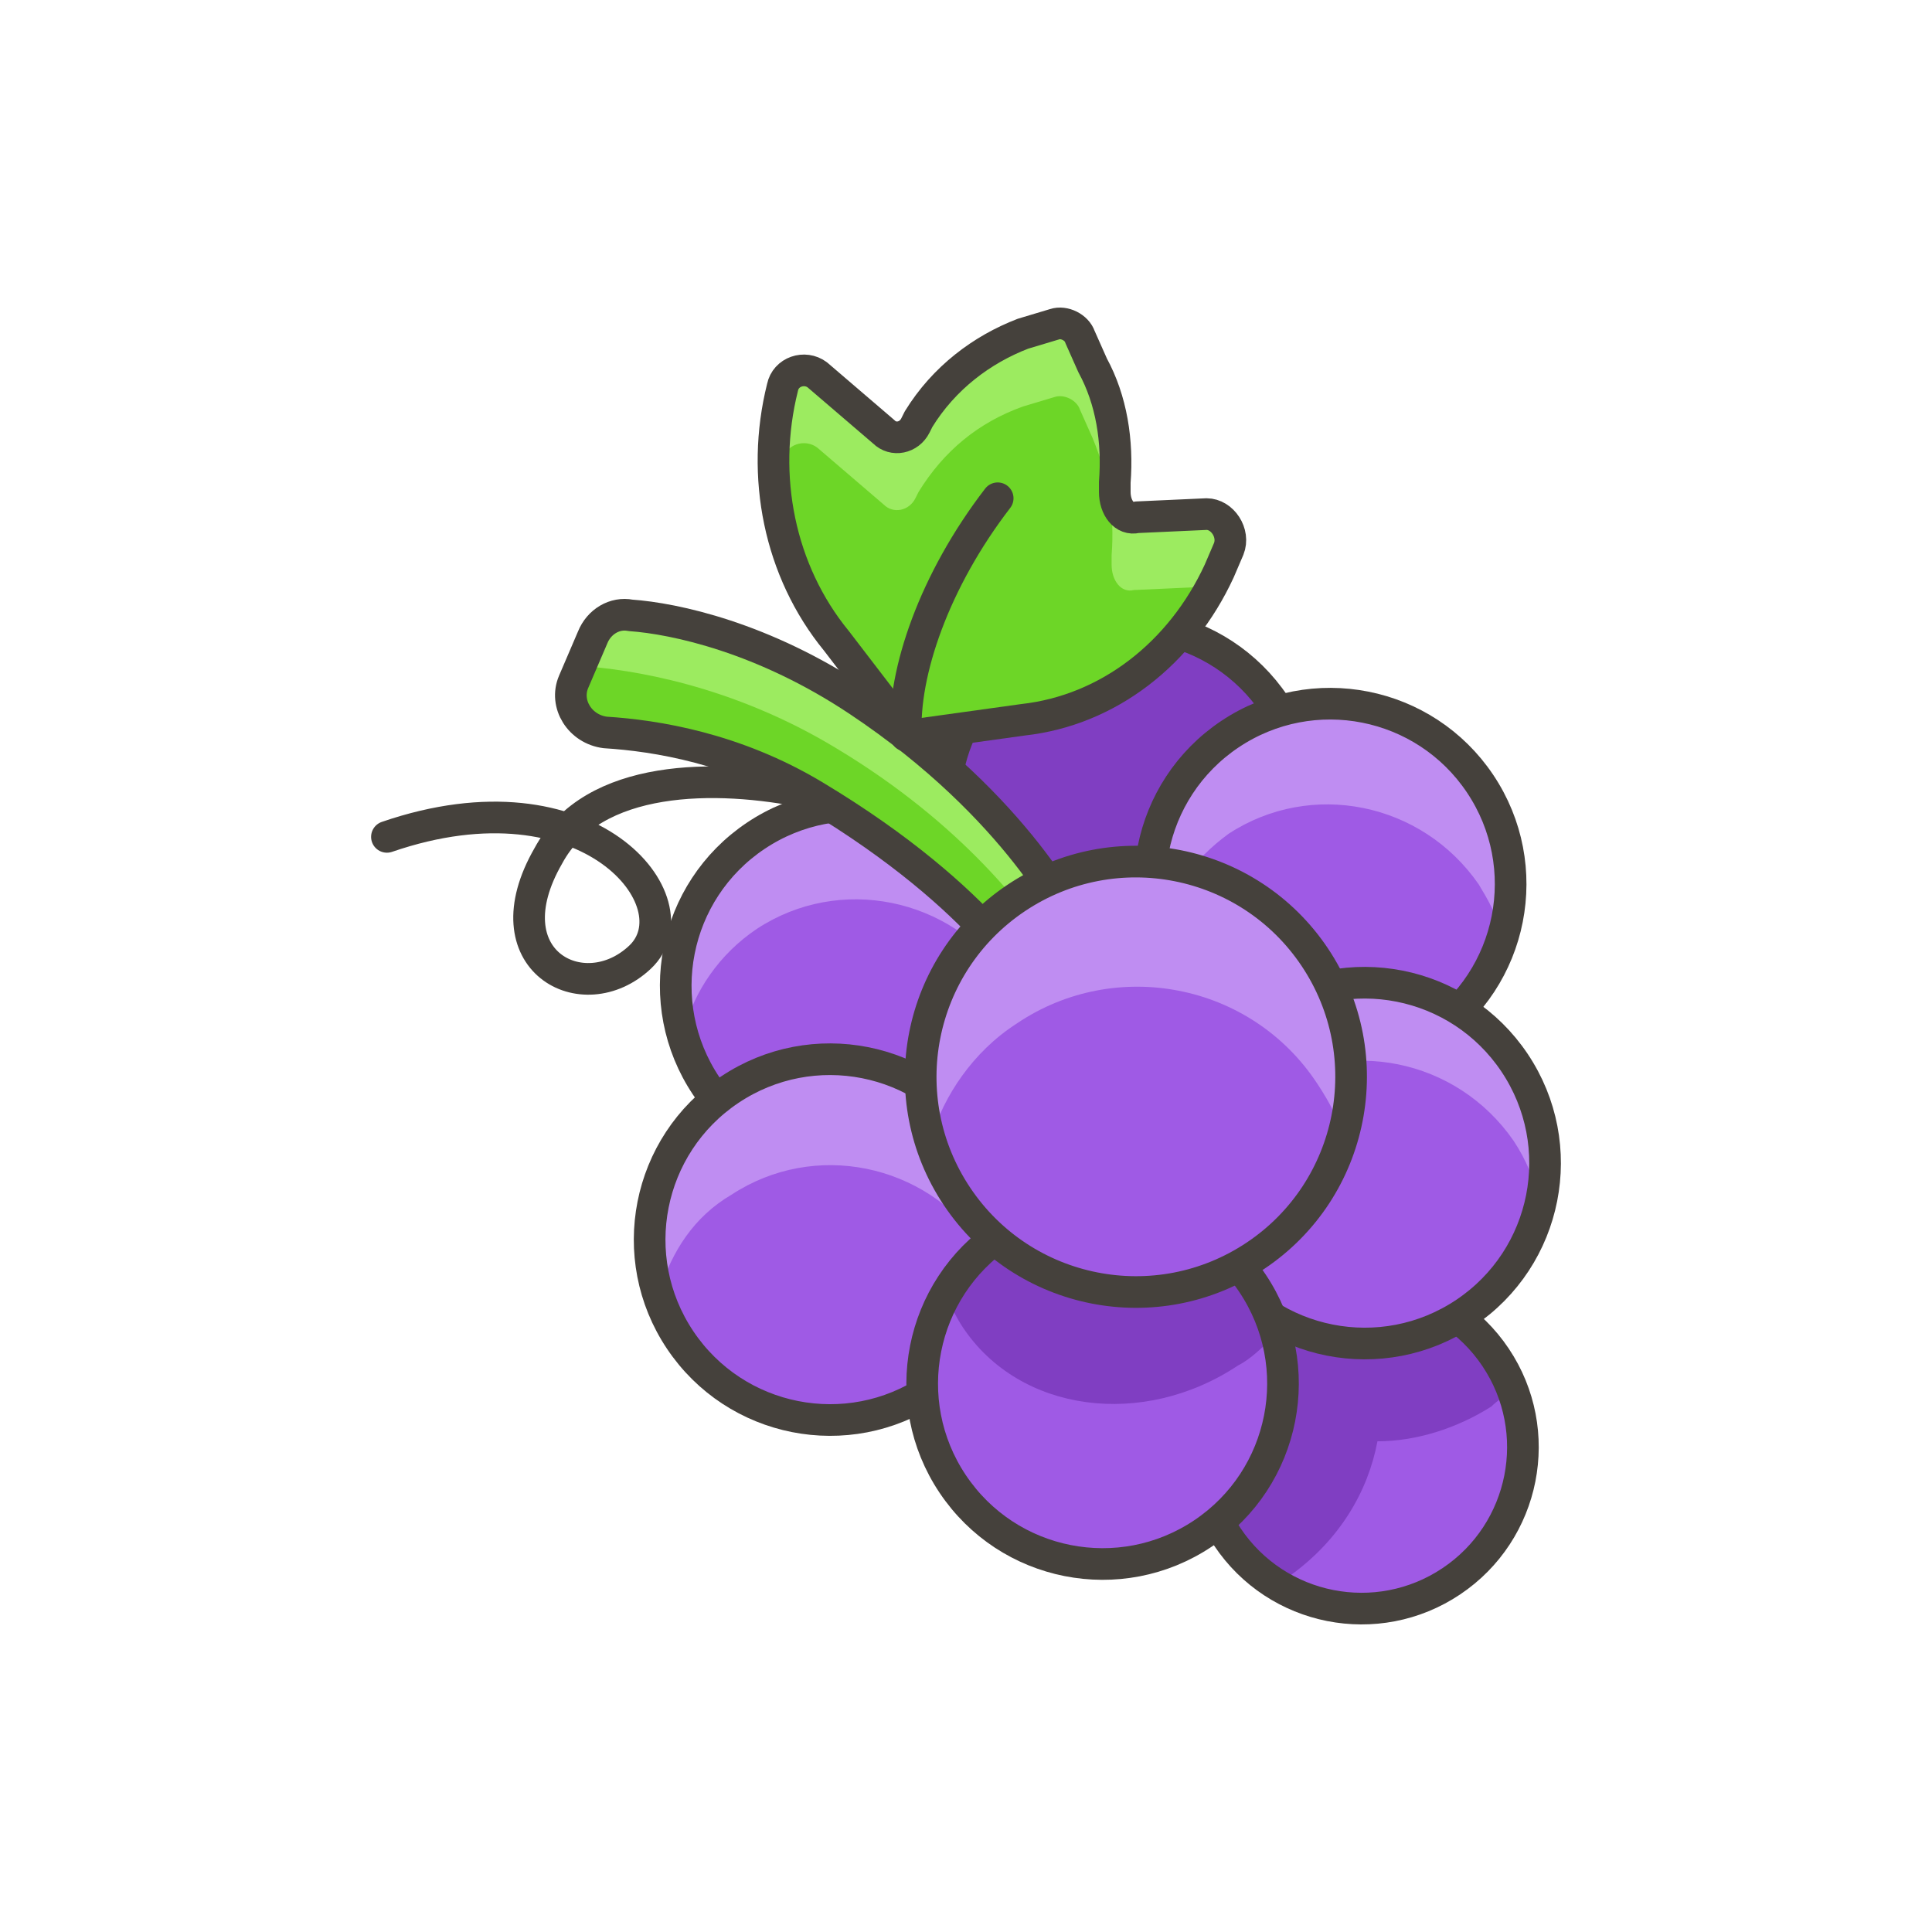 <svg clip-rule="evenodd" fill-rule="evenodd" stroke-linecap="round" stroke-linejoin="round" stroke-miterlimit="10" viewBox="0 0 1024 1024" xmlns="http://www.w3.org/2000/svg"><path d="m17.2 18.1c-2.9-.6-6.8-.6-8.2 2-1.9 3.3 1.1 4.9 2.9 3.2s-1.6-6-8-3.8" fill="none" stroke="#45413c" transform="matrix(16.773 0 0 16.773 139.662 116.488)"/><circle cx="34.7" cy="38.8" fill="#9f5ae5" r="5.1" transform="matrix(13.936 -9.334 9.334 13.936 -124.11 550.216)"/><path d="m39.4 37c-.2.2-.4.3-.6.5-1.1.7-2.4 1.1-3.6 1.1-.3 1.6-1.2 3.1-2.7 4.2-.2.2-.5.3-.8.4-.5-.4-1-.8-1.4-1.4-1.2-1.8-1.1-4 0-5.7.4-.5.8-1 1.4-1.4.7-.5 1.5-.8 2.3-.8 1.8-.2 3.7.6 4.8 2.2.3.2.5.5.6.9z" fill="#803ec2" fill-rule="nonzero" transform="matrix(16.773 0 0 16.773 139.662 116.488)"/><circle cx="34.7" cy="38.8" fill="none" r="5.1" stroke="#45413c" transform="matrix(13.936 -9.334 9.334 13.936 -124.11 550.216)"/><circle cx="27.2" cy="18.5" fill="#803ec2" r="5.7" stroke="#45413c" transform="matrix(13.936 -9.334 9.334 13.936 44.46 422.965)"/><circle cx="18.7" cy="24.2" fill="#9f5ae5" r="5.7" transform="matrix(13.936 -9.334 9.334 13.936 -32.727 359.715)"/><path d="m15.6 22.4c2.6-1.7 6.1-1 7.9 1.6.4.5.6 1.1.8 1.7.4-1.5.2-3.2-.8-4.7-1.7-2.6-5.3-3.3-7.9-1.6-2.1 1.4-2.9 3.9-2.3 6.2.3-1.2 1.1-2.4 2.3-3.2z" fill="#bf8df2" fill-rule="nonzero" transform="matrix(16.773 0 0 16.773 139.662 116.488)"/><circle cx="18.7" cy="24.2" fill="none" r="5.7" stroke="#45413c" transform="matrix(13.936 -9.334 9.334 13.936 -32.727 359.715)"/><circle cx="17.9" cy="32.2" fill="#9f5ae5" r="5.7" transform="matrix(13.936 -9.334 9.334 13.936 -110.075 375.364)"/><path d="m14.8 30.8c2.6-1.7 6.1-1 7.9 1.6.3.5.6 1 .7 1.5.5-1.6.3-3.3-.7-4.8-1.7-2.6-5.3-3.3-7.9-1.6-2.1 1.4-3 4-2.3 6.4.4-1.3 1.1-2.4 2.3-3.1z" fill="#bf8df2" fill-rule="nonzero" transform="matrix(16.773 0 0 16.773 139.662 116.488)"/><circle cx="17.9" cy="32.2" fill="none" r="5.7" stroke="#45413c" transform="matrix(13.936 -9.334 9.334 13.936 -110.075 375.364)"/><circle cx="33.7" cy="21" fill="#9f5ae5" r="5.7" transform="matrix(13.936 -9.334 9.334 13.936 39.397 490.484)"/><path d="m30.5 19.4c2.6-1.7 6.1-1 7.9 1.6.3.5.6 1 .7 1.6.5-1.6.2-3.3-.7-4.8-1.7-2.6-5.3-3.3-7.9-1.6-2.1 1.4-3 4-2.3 6.3.4-1.2 1.2-2.3 2.3-3.1z" fill="#bf8df2" fill-rule="nonzero" transform="matrix(16.773 0 0 16.773 139.662 116.488)"/><circle cx="33.7" cy="21" fill="none" r="5.7" stroke="#45413c" transform="matrix(13.936 -9.334 9.334 13.936 39.397 490.484)"/><circle cx="34.8" cy="29.8" fill="#9f5ae5" r="5.7" transform="matrix(13.936 -9.334 9.334 13.936 -39.819 526.007)"/><path d="m31.6 27.5c2.6-1.7 6.1-1 7.9 1.6.4.6.7 1.3.8 2 .3-1.5.1-3-.8-4.4-1.7-2.6-5.3-3.3-7.9-1.6-2 1.3-2.9 3.7-2.4 5.9.4-1.4 1.2-2.7 2.4-3.5z" fill="#bf8df2" fill-rule="nonzero" transform="matrix(16.773 0 0 16.773 139.662 116.488)"/><circle cx="34.8" cy="29.8" fill="none" r="5.7" stroke="#45413c" transform="matrix(13.936 -9.334 9.334 13.936 -39.819 526.007)"/><circle cx="26.5" cy="36.8" fill="#9f5ae5" r="5.7" transform="matrix(13.936 -9.334 9.334 13.936 -128.399 467.847)"/><path d="m31.9 35.3c-.3.3-.7.7-1.1.9-3 2-6.9 1.5-8.7-1.2-.2-.3-.4-.7-.5-1 .4-.7 1-1.4 1.8-1.9 2.6-1.7 6.1-1 7.9 1.6.3.4.5 1 .6 1.6z" fill="#803ec2" fill-rule="nonzero" transform="matrix(16.773 0 0 16.773 139.662 116.488)"/><circle cx="26.5" cy="36.8" fill="none" r="5.7" stroke="#45413c" transform="matrix(13.936 -9.334 9.334 13.936 -128.399 467.847)"/><path d="m25.6 22.3s-1.7-3.7-6.8-7.1c-3-2-5.8-2.6-7.2-2.7-.5-.1-1 .2-1.2.7l-.6 1.4c-.3.7.2 1.5 1 1.6 1.6.1 4.1.5 6.6 2 5.5 3.3 7 6.3 7 6.3z" fill="#6dd627" fill-rule="nonzero" transform="matrix(16.773 0 0 16.773 139.662 116.488)"/><path d="m18.1 16.7c4 2.4 6.1 5.2 6.9 6.5l.5-.9s-1.7-3.7-6.8-7.1c-3-2-5.8-2.6-7.2-2.7-.5-.1-1 .2-1.2.7l-.3.9c1.6.1 4.8.6 8.1 2.6z" fill="#9ceb60" fill-rule="nonzero" transform="matrix(16.773 0 0 16.773 139.662 116.488)"/><path d="m25.6 22.3s-1.7-3.7-6.8-7.1c-3-2-5.8-2.6-7.2-2.7-.5-.1-1 .2-1.2.7l-.6 1.4c-.3.7.2 1.5 1 1.6 1.6.1 4.1.5 6.6 2 5.5 3.3 7 6.3 7 6.3z" fill="none" stroke="#45413c" transform="matrix(16.773 0 0 16.773 139.662 116.488)"/><circle cx="27.6" cy="27.1" fill="#9f5ae5" r="6.8" transform="matrix(13.936 -9.334 9.334 13.936 -35.537 450.684)"/><path d="m23.8 25.4c3.1-2.1 7.4-1.3 9.5 1.9.4.6.7 1.2.9 1.8.6-1.9.3-4-.9-5.8-2.1-3.1-6.3-4-9.5-1.9-2.6 1.7-3.6 4.8-2.7 7.6.4-1.3 1.3-2.7 2.7-3.6z" fill="#bf8df2" fill-rule="nonzero" transform="matrix(16.773 0 0 16.773 139.662 116.488)"/><circle cx="27.6" cy="27.1" fill="none" r="6.8" stroke="#45413c" transform="matrix(13.936 -9.334 9.334 13.936 -35.537 450.684)"/><g transform="matrix(16.773 0 0 16.773 139.662 116.488)"><path d="m16.4 5.3c.1-.5.7-.7 1.1-.4l2.1 1.8c.3.3.8.2 1-.2l.1-.2c.8-1.3 2-2.2 3.3-2.7l1-.3c.3-.1.7.1.8.4l.4.9c.6 1.1.8 2.4.7 3.7v.3c0 .5.3.9.7.8l2.2-.1c.5 0 .9.6.7 1.1l-.3.7c-1.2 2.6-3.5 4.4-6.2 4.7l-3.6.5-2.3-3c-1.8-2.2-2.4-5.2-1.7-8z" fill="#6dd627" fill-rule="nonzero"/><path d="m16.4 7.6c.1-.5.7-.7 1.1-.4l2.1 1.8c.3.3.8.2 1-.2l.1-.2c.8-1.3 1.9-2.2 3.3-2.7l1-.3c.3-.1.7.1.8.4l.4.9c.5 1.2.7 2.4.6 3.7v.3c0 .5.3.9.7.8l2.2-.1h.1c.1-.2.2-.3.2-.5l.3-.7c.2-.5-.1-1.1-.7-1.1l-2.2.1c-.4 0-.8-.4-.7-.8v-.3c.3-1.3.1-2.6-.4-3.7l-.4-.9c-.2-.3-.5-.5-.8-.4l-1 .3c-1.3.4-2.5 1.4-3.3 2.7l-.1.2c-.2.4-.7.4-1 .2l-2.1-1.8c-.4-.3-1-.1-1.1.4-.3 1.1-.3 2.3-.2 3.4-.1-.4 0-.7.1-1.1z" fill="#9ceb60" fill-rule="nonzero"/><path d="m16.4 5.3c.1-.5.7-.7 1.1-.4l2.1 1.8c.3.3.8.2 1-.2l.1-.2c.8-1.3 2-2.2 3.3-2.7l1-.3c.3-.1.7.1.8.4l.4.9c.6 1.1.8 2.4.7 3.7v.3c0 .5.3.9.7.8l2.2-.1c.5 0 .9.6.7 1.1l-.3.7c-1.2 2.6-3.5 4.4-6.2 4.7l-3.6.5-2.3-3c-1.8-2.2-2.4-5.2-1.7-8z" fill="none" stroke="#45413c"/><path d="m20.3 16.3c-.1-2 .9-4.9 2.9-7.5" fill="none" stroke="#45413c"/></g></svg>